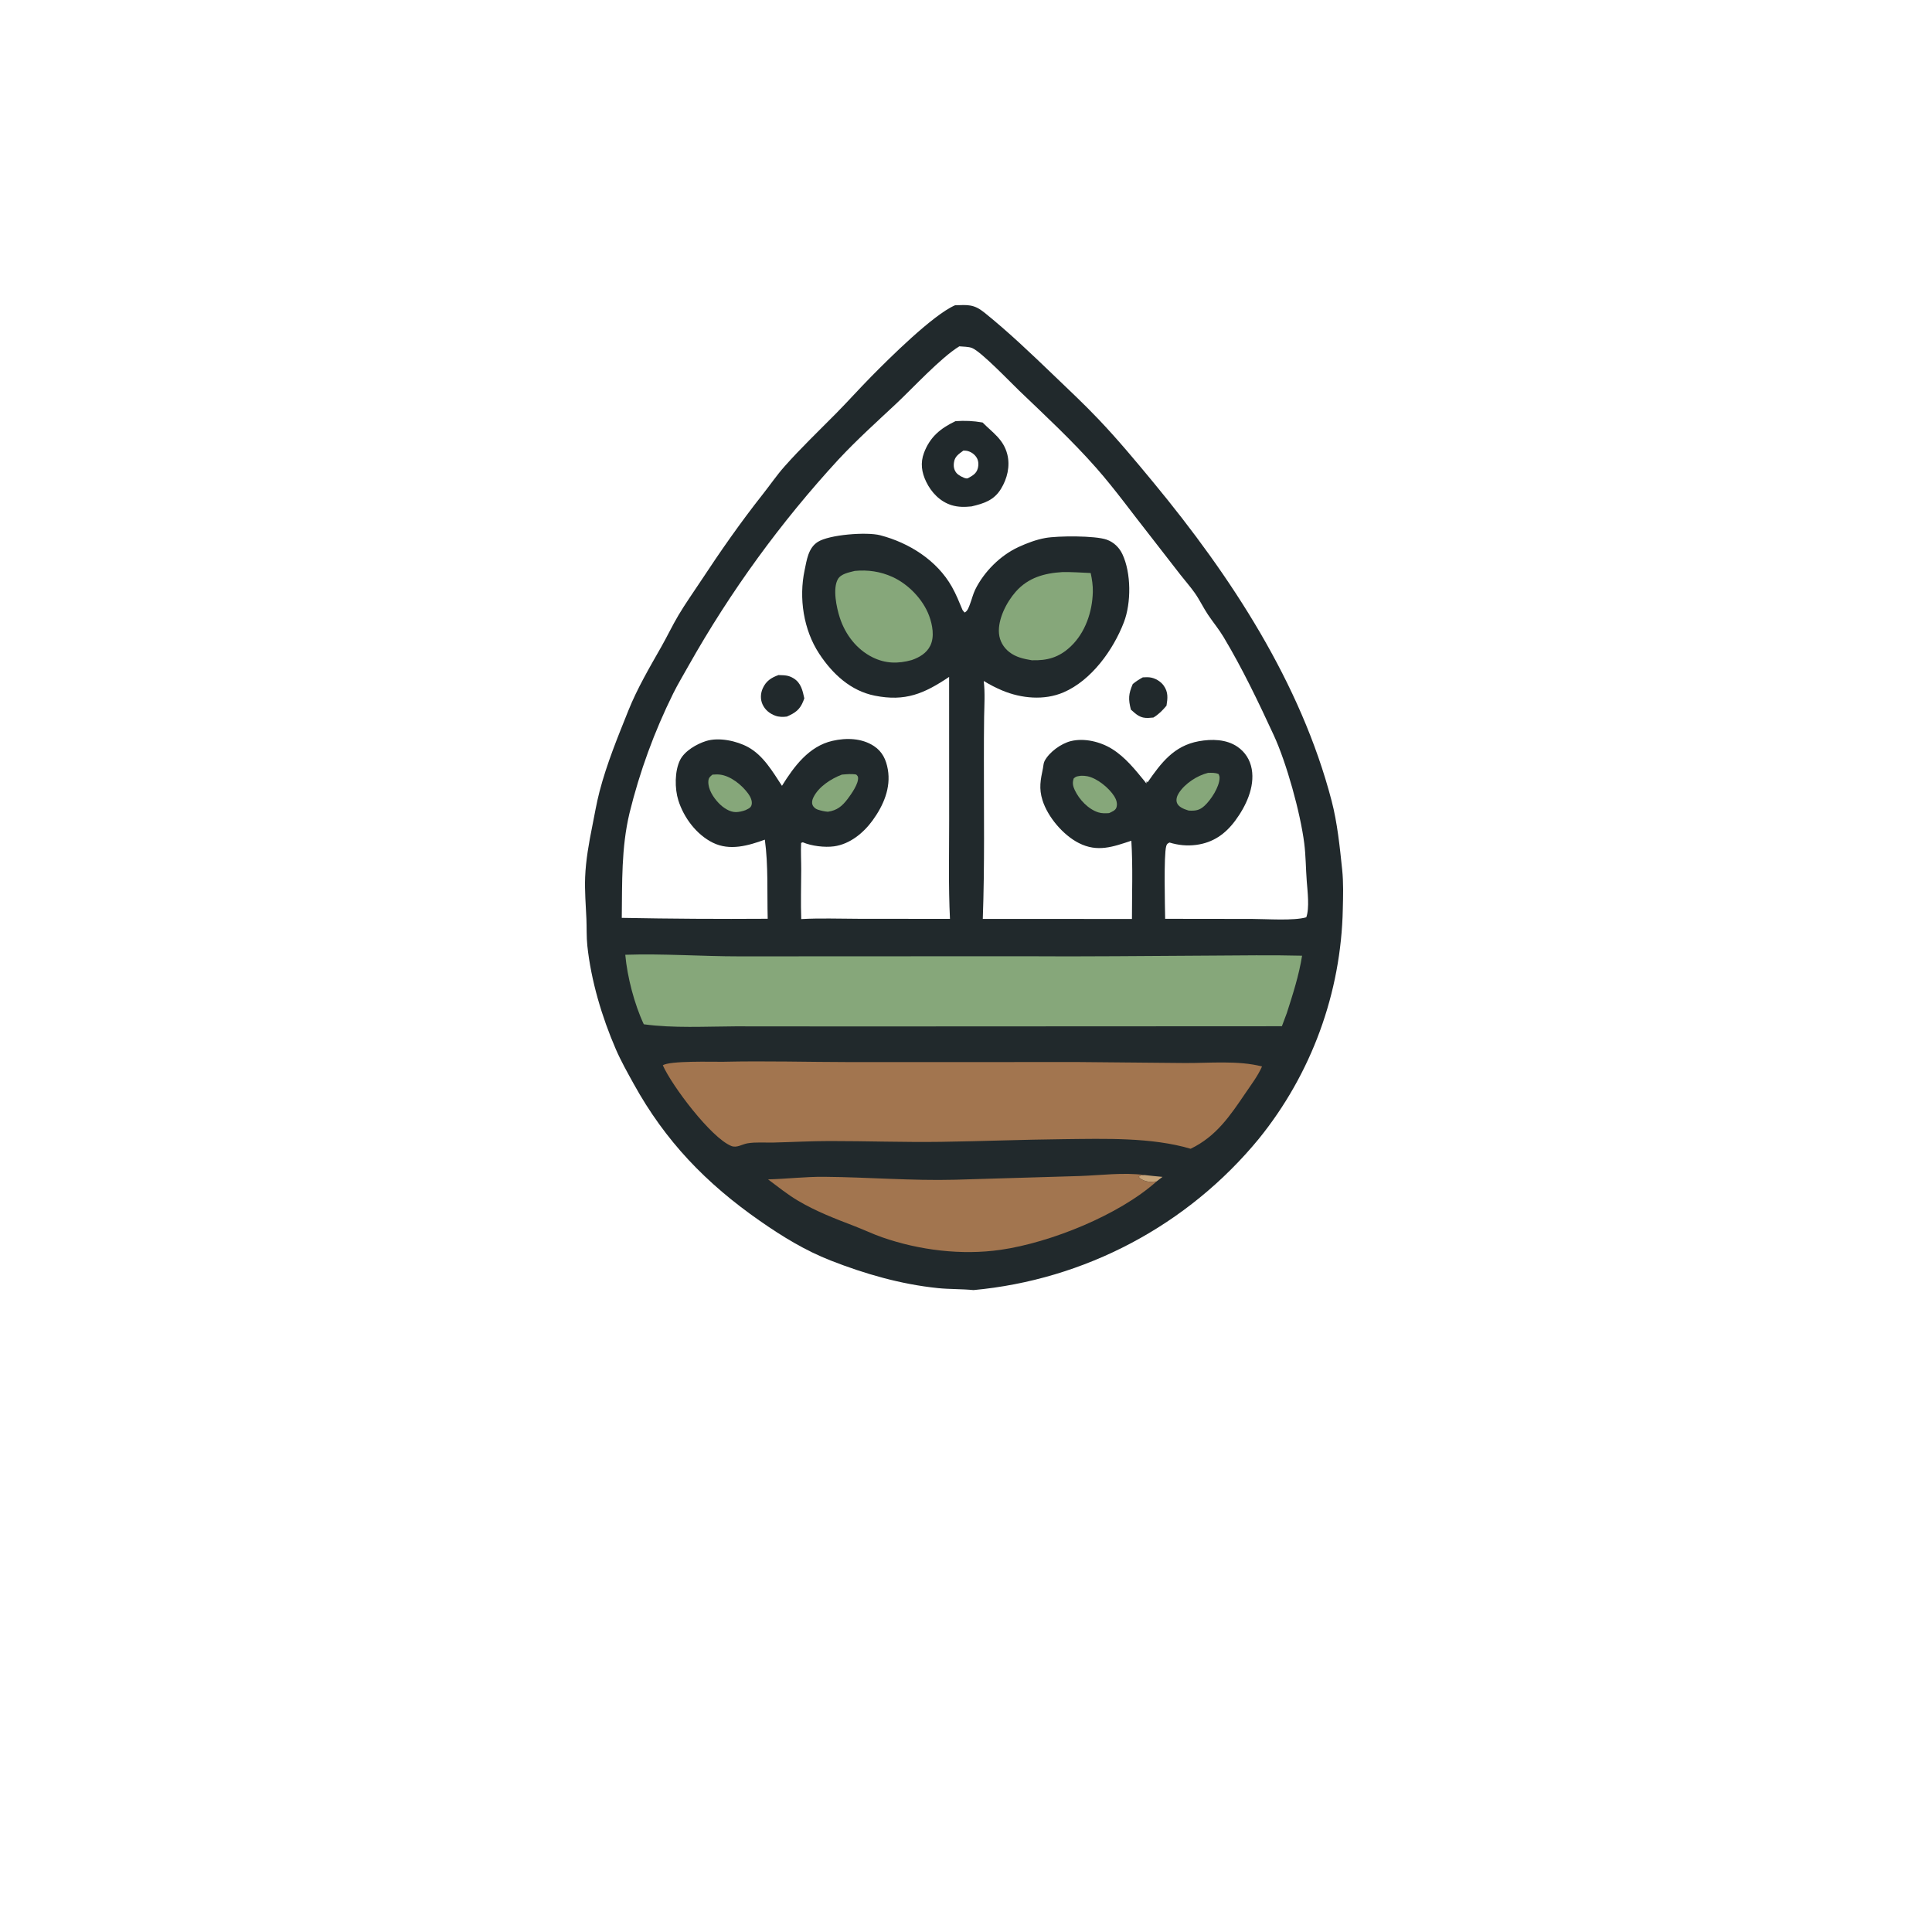 <?xml version="1.0" encoding="utf-8" ?>
<svg xmlns="http://www.w3.org/2000/svg" xmlns:xlink="http://www.w3.org/1999/xlink" width="1024" height="1024">
	<path fill="#21292C" d="M506.215 161.796C512.892 161.594 516.125 161.151 521.669 165.61C534.682 176.077 546.444 187.348 558.48 198.895C566.516 206.605 574.658 214.227 582.326 222.307C592.621 233.153 601.969 244.375 611.47 255.879C652.302 305.323 689.423 361.773 705.793 424.491C708.824 436.103 710.135 449.014 711.378 460.918C712.106 467.89 711.886 474.849 711.716 481.84Q711.674 483.904 711.589 485.967Q711.503 488.029 711.376 490.09Q711.248 492.15 711.078 494.208Q710.908 496.265 710.696 498.319Q710.483 500.372 710.228 502.421Q709.973 504.469 709.676 506.512Q709.379 508.555 709.04 510.592Q708.701 512.628 708.32 514.657Q707.939 516.686 707.516 518.707Q707.093 520.727 706.629 522.739Q706.164 524.75 705.658 526.752Q705.152 528.753 704.605 530.744Q704.058 532.734 703.47 534.713Q702.882 536.692 702.253 538.659Q701.624 540.625 700.955 542.578Q700.286 544.531 699.576 546.469Q698.867 548.408 698.118 550.332Q697.369 552.255 696.58 554.163Q695.791 556.071 694.963 557.962Q694.135 559.853 693.268 561.727Q692.401 563.601 691.496 565.456Q690.591 567.311 689.647 569.147Q688.704 570.984 687.723 572.8Q686.742 574.616 685.723 576.412Q684.705 578.208 683.65 579.982Q682.594 581.757 681.503 583.509Q680.411 585.261 679.284 586.99Q678.156 588.72 676.993 590.425Q675.83 592.131 674.632 593.812Q673.434 595.494 672.202 597.15Q670.969 598.806 669.703 600.437Q668.437 602.067 667.137 603.671Q665.394 605.79 663.599 607.866Q661.804 609.942 659.958 611.972Q658.112 614.003 656.217 615.988Q654.321 617.972 652.378 619.909Q650.434 621.846 648.443 623.735Q646.452 625.623 644.414 627.462Q642.377 629.301 640.295 631.088Q638.214 632.876 636.088 634.612Q633.963 636.348 631.795 638.031Q629.627 639.714 627.419 641.342Q625.21 642.971 622.962 644.545Q620.714 646.119 618.428 647.636Q616.141 649.154 613.818 650.615Q611.495 652.076 609.137 653.479Q606.779 654.882 604.386 656.226Q601.994 657.571 599.569 658.855Q597.144 660.14 594.688 661.365Q592.232 662.589 589.747 663.753Q587.262 664.916 584.748 666.018Q582.235 667.12 579.695 668.159Q577.156 669.199 574.591 670.175Q572.026 671.151 569.438 672.064Q566.85 672.977 564.241 673.825Q561.631 674.674 559.001 675.457Q556.371 676.241 553.723 676.96Q551.074 677.678 548.409 678.331Q545.743 678.984 543.063 679.571Q540.382 680.158 537.688 680.679Q534.993 681.199 532.287 681.653Q529.58 682.107 526.864 682.494Q524.147 682.88 521.421 683.2Q518.696 683.52 515.963 683.772C509.665 683.148 503.323 683.367 497.043 682.719C477.506 680.705 458.521 675.248 440.277 668.104C426.71 662.792 414.595 655.354 402.667 647.033C374.226 627.196 352.663 604.887 335.823 574.383C332.53 568.417 329.123 562.382 326.411 556.127C319.027 539.094 313.254 519.724 311.294 501.205C310.802 496.55 311.014 491.748 310.809 487.063C310.486 479.691 309.852 472.219 310.14 464.846C310.489 455.9 312.152 446.657 313.918 437.89C315.155 431.753 316.194 425.521 317.777 419.461C321.641 404.68 327.355 390.828 333.011 376.694C337.76 364.827 344.253 353.832 350.54 342.748C353.661 337.246 356.394 331.474 359.619 326.048C363.286 319.877 367.512 313.937 371.464 307.941C381.909 292.093 392.482 276.897 404.257 262.002C408.081 257.166 411.669 251.908 415.744 247.305C424.381 237.549 433.925 228.449 443.078 219.177C449.384 212.789 455.379 206.095 461.68 199.691C471.174 190.043 494.499 166.842 506.215 161.796ZM508.464 183.559C498.565 189.628 483.76 205.757 474.918 214.032C464.451 223.827 454.294 232.959 444.464 243.479Q432.982 255.945 422.24 269.054Q411.498 282.163 401.531 295.871Q391.564 309.578 382.406 323.839Q373.248 338.099 364.929 352.865C362.219 357.758 359.298 362.519 356.819 367.537Q353.06 375.12 349.724 382.897Q346.387 390.675 343.484 398.624Q340.58 406.574 338.118 414.671Q335.656 422.768 333.643 430.988C329.246 449.482 329.804 467.684 329.556 486.487Q368.224 487.223 406.897 486.961C406.526 473.132 407.268 458.73 405.383 445.036C396.602 448.226 386.856 451.076 377.888 446.681C369.141 442.394 362.402 433.351 359.526 424.184C357.583 417.989 357.537 408.615 360.496 402.749C362.885 398.014 369.246 394.33 374.216 392.767C380.934 390.654 390.417 392.634 396.54 396.005C404.612 400.45 409.541 409.02 414.457 416.502C420.865 406.206 428.763 395.498 441.242 392.657C448.537 390.996 456.792 391.183 463.229 395.445C467.703 398.407 469.663 402.671 470.563 407.795C472.291 417.629 468.211 426.95 462.554 434.763C457.704 441.461 450.466 447.428 442.035 448.579C437.069 449.258 430.077 448.403 425.485 446.429L424.606 446.76C424.37 451.571 424.682 456.362 424.66 461.173C424.621 469.825 424.372 478.477 424.671 487.128C434.635 486.56 444.689 486.959 454.668 486.975L503.501 487.023C502.655 469.655 503.079 452.122 503.072 434.732L503.048 358.779C489.776 367.676 479.841 371.948 463.63 368.716C450.858 366.171 441.207 357.157 434.19 346.481C425.845 333.785 423.333 316.977 426.461 302.218C427.605 296.826 428.363 290.514 433.38 287.265C439.452 283.334 459.387 281.834 466.521 283.696C481.876 287.702 496.573 296.958 504.515 311C506.746 314.944 508.445 319.191 510.186 323.365L511.24 324.663C512.901 323.922 513.57 321.61 514.196 319.956C515.133 317.482 515.754 314.795 516.918 312.436C521.574 303.001 530.24 294.357 539.781 289.958C544.278 287.884 549.172 286.026 554.06 285.147C560.729 283.947 580.357 283.857 586.513 286.005C590.29 287.323 593.207 290.139 594.9 293.732C599.589 303.679 599.614 319.563 595.691 329.793C590.07 344.452 578.473 360.641 563.634 366.987C553.472 371.333 541.418 370.208 531.356 366.034Q526.18 363.866 521.4 360.928C522.147 367.231 521.713 373.592 521.604 379.924Q521.464 391.085 521.485 402.247C521.444 430.509 521.931 458.784 520.9 487.031L599.954 487.067C599.95 473.32 600.485 459.32 599.633 445.606C589.924 448.823 581.7 451.876 571.768 446.818C563.467 442.591 555.352 433.048 552.549 424.164C550.55 417.826 551.502 413.399 552.793 407.148C553.05 405.903 553.044 404.496 553.646 403.351C556.162 398.565 562.47 394.056 567.577 392.801C574.744 391.041 583.287 393.133 589.464 396.996C596.469 401.377 601.578 407.85 606.748 414.156C607.104 414.59 607.242 415.105 607.847 415.111L607.612 414.814L607.781 414.013L608.214 414.699C615.418 404.335 622.186 395.252 635.418 392.864C642.228 391.635 649.932 391.756 655.832 395.765C659.951 398.564 662.586 402.738 663.448 407.635C665.145 417.274 660.308 427.383 654.718 434.934C649.423 442.087 642.946 446.632 633.977 447.814C629.186 448.445 624.461 447.974 619.858 446.556C618.84 447.119 618.501 447.224 618.138 448.424C616.76 452.978 617.46 480.576 617.559 486.988L663.713 487.047C671.186 487.059 685.688 488.131 692.354 486.187C694.13 481.353 693.015 472.36 692.61 467.108C692.095 460.415 692.119 453.575 691.272 446.93C689.2 430.685 681.891 404.33 675.11 389.662C666.926 371.956 658.559 354.443 648.537 337.678C646.07 333.55 642.982 329.843 640.301 325.861C637.766 322.096 635.847 317.937 633.223 314.227C630.884 310.92 628.178 307.881 625.685 304.69L609.456 283.794C599.975 271.822 591.106 259.442 580.993 247.965C568.327 233.589 554.172 220.438 540.341 207.205C535.651 202.718 520.095 186.403 515.229 184.454C513.319 183.688 510.536 183.775 508.464 183.559Z"/>
	<path fill="#C5A47A" d="M606.603 622.79C609.782 623.121 612.971 623.525 616.157 623.768L612.968 626.217C612.475 626.228 611.981 626.228 611.488 626.257C610.671 626.304 609.862 626.468 609.039 626.377C607.272 626.181 604.568 625.251 603.555 623.78C604.485 622.77 605.288 622.959 606.603 622.79Z"/>
	<path fill="#86A77A" d="M640.254 409.64C642.111 409.596 644.235 409.46 645.922 410.306C646.202 410.976 646.412 411.574 646.402 412.312C646.338 417.057 641.804 423.998 638.418 427.083C635.724 429.54 633.652 429.802 630.104 429.627C629.89 429.564 629.676 429.504 629.463 429.438C627.438 428.804 624.632 427.704 623.823 425.556C623.157 423.785 623.851 421.844 624.807 420.335C628.011 415.277 634.559 411.048 640.254 409.64Z"/>
	<path fill="#86A77A" d="M573.03 411.168C574.18 411.153 575.251 411.208 576.383 411.439C581.568 412.499 587.859 417.668 590.623 422.103C591.721 423.864 592.411 426.029 591.702 428.069C591.166 429.611 589.235 430.289 587.878 430.958C585.954 431.101 583.971 431.163 582.113 430.569C576.743 428.851 571.999 423.765 569.628 418.726C568.615 416.572 568.304 414.768 569.126 412.523C570.489 411.346 571.278 411.432 573.03 411.168Z"/>
	<path fill="#86A77A" d="M377.631 410.569C378.908 410.497 380.217 410.406 381.492 410.549C387.24 411.195 393.179 416.031 396.52 420.586C397.72 422.222 398.956 424.671 398.314 426.762C397.837 428.318 396.411 428.706 395.105 429.408C393.564 429.97 391.675 430.418 390.031 430.428C386.655 430.449 383.155 427.99 380.923 425.653C378.101 422.7 375.165 418.268 375.448 413.99C375.568 412.161 376.327 411.651 377.631 410.569Z"/>
	<path fill="#86A77A" d="M446.185 410.57C448.745 410.345 451.284 410.068 453.828 410.529C454.304 411.08 454.716 411.33 454.792 412.093C455.117 415.361 451.236 420.838 449.295 423.412C446.392 427.262 443.648 429.558 438.779 430.237C437.032 430.094 435.113 429.685 433.441 429.125C432.222 428.716 431.122 427.813 430.652 426.591C430.151 425.291 430.529 423.847 431.112 422.646C433.876 416.953 440.487 412.748 446.185 410.57Z"/>
	<path fill="#86A77A" d="M563.173 303.209C568.111 303.14 573.152 303.481 578.089 303.716C578.787 307.037 579.296 310.25 579.222 313.65C578.991 324.187 575.265 335.31 567.462 342.67C561.306 348.477 555.105 350.197 546.858 349.951C542.566 349.219 538.467 348.359 534.939 345.596C531.843 343.171 529.851 339.736 529.487 335.801C528.789 328.245 533.495 319.127 538.387 313.597C545.014 306.106 553.588 303.781 563.173 303.209Z"/>
	<path fill="#86A77A" d="M453.053 302.596C459.972 301.93 466.643 302.901 472.994 305.776C481.41 309.586 489.231 317.679 492.453 326.367C494.224 331.144 495.401 337.454 493.087 342.197C491.134 346.198 487.329 348.412 483.275 349.832C475.974 351.873 469.279 351.762 462.426 348.355C453.967 344.149 447.969 336.228 445.097 327.337C443.398 322.075 441.223 311.973 444.1 306.96C445.76 304.066 450.087 303.38 453.053 302.596Z"/>
	<path fill="#A2754F" d="M407.087 625.096C417.009 624.847 426.818 623.645 436.785 623.728C459.941 623.92 483.038 625.878 506.185 625.278L572.019 623.326C583.256 622.955 595.45 621.293 606.603 622.79C605.288 622.959 604.485 622.77 603.555 623.78C604.568 625.251 607.272 626.181 609.039 626.377C609.862 626.468 610.671 626.304 611.488 626.257C611.981 626.228 612.475 626.228 612.968 626.217C593.058 644.029 556.796 658.605 530.382 662.426C509.727 665.414 487.291 662.664 467.561 655.796C462.605 654.071 457.834 651.769 452.932 649.887C442.551 645.903 432.361 642.002 422.773 636.286C417.232 632.982 412.249 628.94 407.087 625.096Z"/>
	<path fill="#A2754F" d="M383.015 562.764C405.642 562.238 428.276 562.903 450.903 562.933L571.668 562.906L627.646 563.417C640.781 563.534 656.21 561.928 668.897 565.251C666.718 570.216 663.267 574.745 660.232 579.213C651.943 591.413 644.708 602.281 631.06 608.871C610.356 602.729 585.416 603.554 563.832 603.78C542.135 604.007 520.46 604.884 498.77 605.197C479.063 605.482 459.372 604.76 439.67 604.775C429.814 604.783 419.93 605.338 410.072 605.571C405.703 605.674 400.425 605.244 396.167 605.987C393.211 606.503 390.482 608.566 387.584 607.384C376.772 602.974 356.093 575.407 351.31 564.633C354.959 562.141 377.322 562.818 383.015 562.764Z"/>
	<path fill="#86A77A" d="M331.411 506.046C351.575 505.368 371.807 506.902 391.972 506.894L541.751 506.825C574.88 507.087 608.115 506.646 641.25 506.495C657.551 506.42 673.832 506.126 690.133 506.545C688.493 516.867 685.241 526.994 682.05 536.92L679.425 543.931L453.822 544.037L389.787 543.986C373.836 544.057 357.025 545.037 341.224 542.889C336.201 532.182 332.444 517.679 331.411 506.046Z"/>
	<path fill="#21292C" d="M605.692 359.018C606.912 358.965 608.177 358.879 609.392 359.019C612.167 359.337 615.159 361.105 616.778 363.375C619.273 366.875 618.9 370.062 618.268 374.024C616.222 376.471 614.082 378.673 611.323 380.312Q609.993 380.442 608.659 380.518C604.4 380.735 602.38 378.792 599.394 376.114C597.966 370.521 598.101 367.845 600.38 362.562C602.065 361.149 603.769 360.081 605.692 359.018Z"/>
	<path fill="#21292C" d="M412.7 357.768C412.814 357.784 412.927 357.814 413.043 357.817C416.037 357.916 417.951 357.888 420.651 359.551C424.537 361.945 425.413 365.984 426.304 370.129C426.139 370.612 425.96 371.09 425.773 371.565C423.944 376.211 421.441 377.87 417.053 379.798C415.014 380.057 412.876 380.057 410.926 379.334C407.925 378.221 405.488 376.263 404.151 373.317C402.933 370.633 403.078 367.515 404.268 364.849C406.01 360.948 408.793 359.153 412.7 357.768Z"/>
	<path fill="#21292C" d="M506.43 223.223C511.476 222.887 515.798 223.059 520.8 223.937C526.176 229.381 531.875 232.835 533.895 240.832C535.469 247.068 533.855 253.721 530.528 259.125C526.775 265.222 521.49 266.848 514.933 268.413C511.346 268.784 507.907 268.837 504.42 267.771C498.286 265.897 493.652 261.047 490.905 255.379C488.468 250.351 487.741 245.32 489.73 240.03C492.91 231.575 498.467 227.027 506.43 223.223ZM510.603 238.831C508.279 240.586 506.166 241.777 505.656 244.882C505.3 247.044 505.545 248.924 506.943 250.675C507.861 251.825 510.793 253.454 512.248 253.574C512.458 253.591 512.669 253.552 512.88 253.54C515.298 252.192 517.468 251.159 518.238 248.287C518.764 246.326 518.685 244.204 517.584 242.456C516.456 240.666 514.553 239.401 512.497 238.953C511.905 238.823 511.2 238.844 510.603 238.831Z"/>
</svg>
